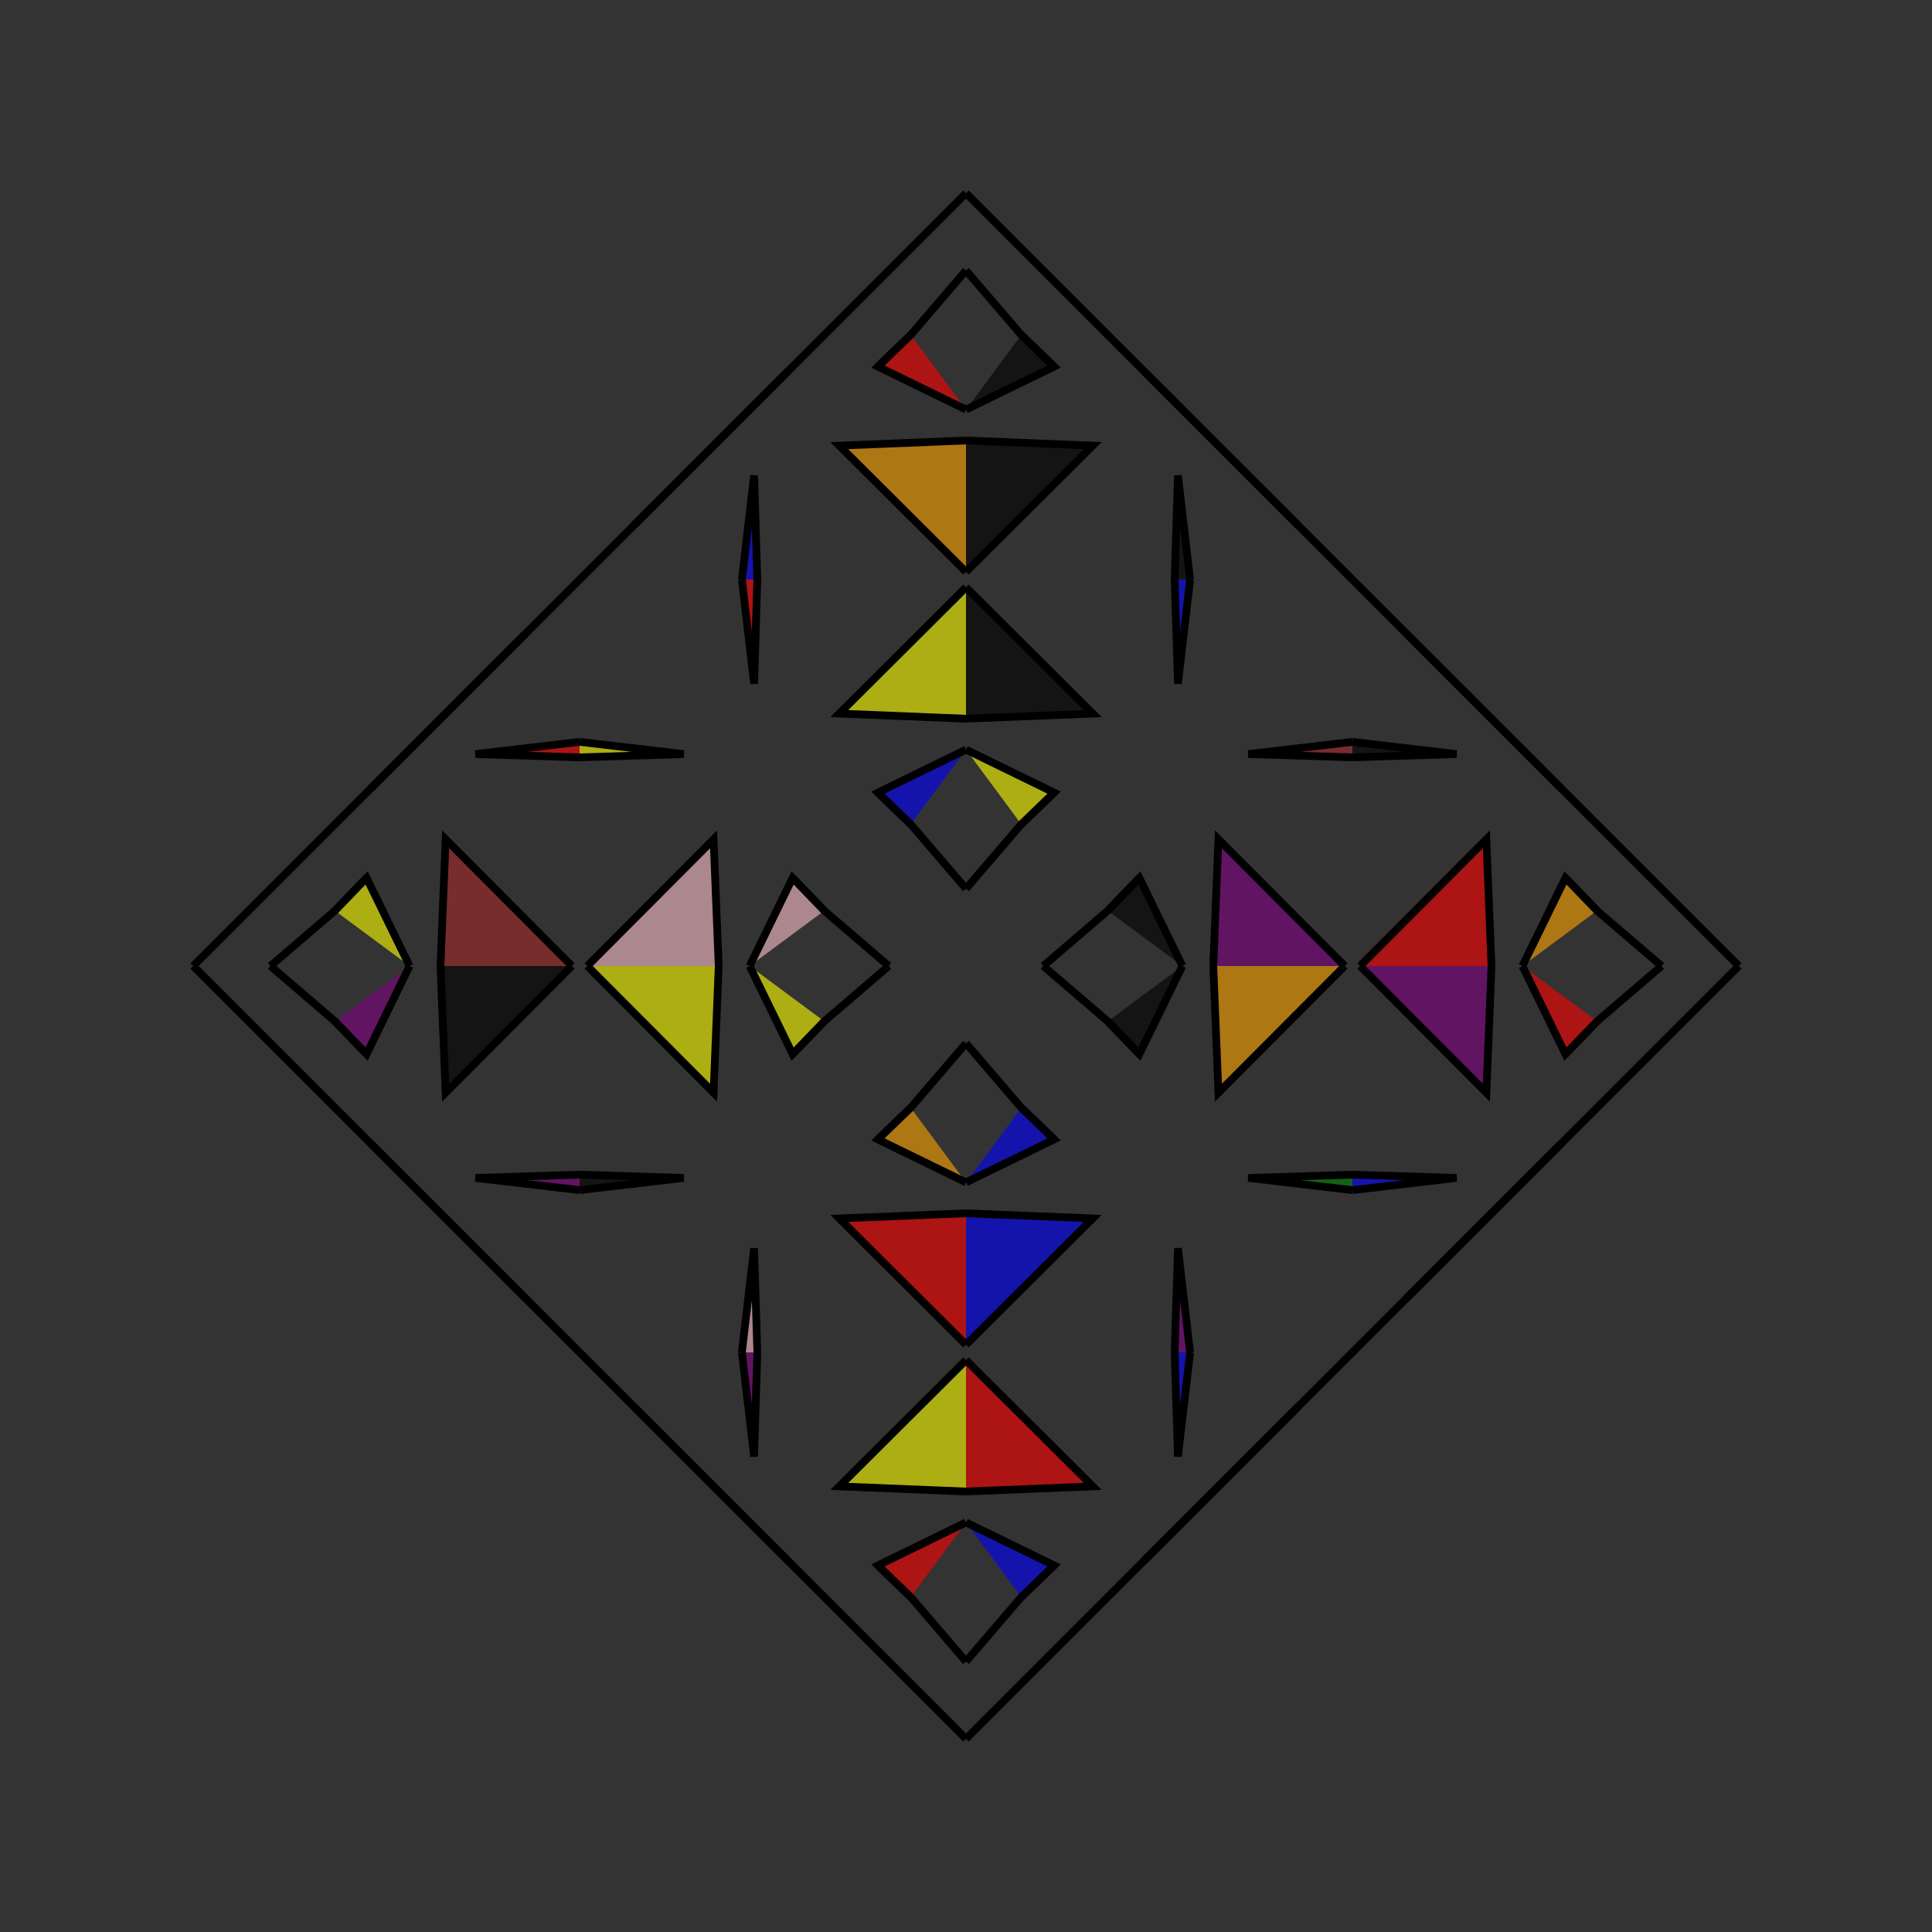 <?xml version="1.0" encoding="UTF-8"?>
<svg xmlns="http://www.w3.org/2000/svg" xmlns:xlink="http://www.w3.org/1999/xlink"
     width="250" height="250" viewBox="-125.0 -125.0 250 250">
<rect x="-125.0" y="-125.0" width="250" height="250" fill="#333333" stroke="none"/>
<defs>
</defs>
<path d="M10.0,-0.0 L18.34,-7.155 L22.436,-11.4" fill="brown" fill-opacity="0.6" stroke="black" stroke-width="1" />
<path d="M10.0,-0.0 L18.34,7.155 L22.436,11.4" fill="black" fill-opacity="0.6" stroke="black" stroke-width="1" />
<path d="M18.34,-7.155 L22.436,-11.4 L28.0,-0.0" fill="black" fill-opacity="0.6" stroke="black" stroke-width="1" />
<path d="M18.34,7.155 L22.436,11.4 L28.0,-0.0" fill="black" fill-opacity="0.6" stroke="black" stroke-width="1" />
<path d="M32.0,-0.0 L32.664,-16.397 L49.0,-0.0" fill="purple" fill-opacity="0.6" stroke="black" stroke-width="1" />
<path d="M32.0,-0.0 L32.664,16.397 L49.0,-0.0" fill="orange" fill-opacity="0.6" stroke="black" stroke-width="1" />
<path d="M50.0,-27.0 L36.524,-27.423 L50.0,-29.0" fill="brown" fill-opacity="0.6" stroke="black" stroke-width="1" />
<path d="M50.0,27.0 L36.524,27.423 L50.0,29.0" fill="green" fill-opacity="0.6" stroke="black" stroke-width="1" />
<path d="M50.0,50.0 L43.0,57.0 L34.0,66.0" fill="yellow" fill-opacity="0.6" stroke="black" stroke-width="1" />
<path d="M50.0,-50.0 L43.0,-57.0 L34.0,-66.0" fill="yellow" fill-opacity="0.6" stroke="black" stroke-width="1" />
<path d="M43.0,57.0 L34.0,66.0 L25.0,75.0" fill="green" fill-opacity="0.6" stroke="black" stroke-width="1" />
<path d="M43.0,-57.0 L34.0,-66.0 L25.0,-75.0" fill="yellow" fill-opacity="0.6" stroke="black" stroke-width="1" />
<path d="M34.0,66.0 L25.0,75.0 L24.0,76.0" fill="pink" fill-opacity="0.6" stroke="black" stroke-width="1" />
<path d="M34.0,-66.0 L25.0,-75.0 L24.0,-76.0" fill="purple" fill-opacity="0.6" stroke="black" stroke-width="1" />
<path d="M25.0,75.0 L24.0,76.0 L23.0,77.0" fill="orange" fill-opacity="0.6" stroke="black" stroke-width="1" />
<path d="M25.0,-75.0 L24.0,-76.0 L23.0,-77.0" fill="pink" fill-opacity="0.6" stroke="black" stroke-width="1" />
<path d="M24.0,76.0 L23.0,77.0 L19.0,81.0" fill="green" fill-opacity="0.6" stroke="black" stroke-width="1" />
<path d="M24.0,-76.0 L23.0,-77.0 L19.0,-81.0" fill="purple" fill-opacity="0.6" stroke="black" stroke-width="1" />
<path d="M19.0,81.0 L16.0,84.0 L0.0,100.0" fill="pink" fill-opacity="0.6" stroke="black" stroke-width="1" />
<path d="M19.0,-81.0 L16.0,-84.0 L0.0,-100.0" fill="purple" fill-opacity="0.6" stroke="black" stroke-width="1" />
<path d="M-10.0,-0.0 L-18.34,-7.155 L-22.436,-11.4" fill="brown" fill-opacity="0.6" stroke="black" stroke-width="1" />
<path d="M-10.0,-0.0 L-18.34,7.155 L-22.436,11.4" fill="brown" fill-opacity="0.6" stroke="black" stroke-width="1" />
<path d="M-18.34,-7.155 L-22.436,-11.4 L-28.0,-0.0" fill="pink" fill-opacity="0.6" stroke="black" stroke-width="1" />
<path d="M-18.34,7.155 L-22.436,11.4 L-28.0,-0.0" fill="yellow" fill-opacity="0.6" stroke="black" stroke-width="1" />
<path d="M-32.0,-0.0 L-32.664,-16.397 L-49.0,-0.0" fill="pink" fill-opacity="0.6" stroke="black" stroke-width="1" />
<path d="M-32.0,-0.0 L-32.664,16.397 L-49.0,-0.0" fill="yellow" fill-opacity="0.6" stroke="black" stroke-width="1" />
<path d="M-50.0,-27.0 L-36.524,-27.423 L-50.0,-29.0" fill="yellow" fill-opacity="0.6" stroke="black" stroke-width="1" />
<path d="M-50.0,27.0 L-36.524,27.423 L-50.0,29.0" fill="black" fill-opacity="0.6" stroke="black" stroke-width="1" />
<path d="M-50.0,50.0 L-43.0,57.0 L-34.0,66.0" fill="red" fill-opacity="0.6" stroke="black" stroke-width="1" />
<path d="M-50.0,-50.0 L-43.0,-57.0 L-34.0,-66.0" fill="green" fill-opacity="0.6" stroke="black" stroke-width="1" />
<path d="M-43.0,57.0 L-34.0,66.0 L-25.0,75.0" fill="pink" fill-opacity="0.6" stroke="black" stroke-width="1" />
<path d="M-43.0,-57.0 L-34.0,-66.0 L-25.0,-75.0" fill="orange" fill-opacity="0.6" stroke="black" stroke-width="1" />
<path d="M-34.0,66.0 L-25.0,75.0 L-24.0,76.0" fill="purple" fill-opacity="0.6" stroke="black" stroke-width="1" />
<path d="M-34.0,-66.0 L-25.0,-75.0 L-24.0,-76.0" fill="black" fill-opacity="0.6" stroke="black" stroke-width="1" />
<path d="M-25.0,75.0 L-24.0,76.0 L-23.0,77.0" fill="red" fill-opacity="0.6" stroke="black" stroke-width="1" />
<path d="M-25.0,-75.0 L-24.0,-76.0 L-23.0,-77.0" fill="yellow" fill-opacity="0.6" stroke="black" stroke-width="1" />
<path d="M-24.0,76.0 L-23.0,77.0 L-19.0,81.0" fill="pink" fill-opacity="0.6" stroke="black" stroke-width="1" />
<path d="M-24.0,-76.0 L-23.0,-77.0 L-19.0,-81.0" fill="pink" fill-opacity="0.6" stroke="black" stroke-width="1" />
<path d="M-19.0,81.0 L-16.0,84.0 L0.0,100.0" fill="brown" fill-opacity="0.6" stroke="black" stroke-width="1" />
<path d="M-19.0,-81.0 L-16.0,-84.0 L0.0,-100.0" fill="red" fill-opacity="0.6" stroke="black" stroke-width="1" />
<path d="M90.0,-0.0 L81.66,7.155 L77.564,11.4" fill="pink" fill-opacity="0.6" stroke="black" stroke-width="1" />
<path d="M90.0,-0.0 L81.66,-7.155 L77.564,-11.4" fill="yellow" fill-opacity="0.6" stroke="black" stroke-width="1" />
<path d="M81.66,7.155 L77.564,11.4 L72.0,-0.0" fill="red" fill-opacity="0.6" stroke="black" stroke-width="1" />
<path d="M81.66,-7.155 L77.564,-11.4 L72.0,-0.0" fill="orange" fill-opacity="0.6" stroke="black" stroke-width="1" />
<path d="M68.0,-0.0 L67.336,16.397 L51.0,-0.0" fill="purple" fill-opacity="0.6" stroke="black" stroke-width="1" />
<path d="M68.0,-0.0 L67.336,-16.397 L51.0,-0.0" fill="red" fill-opacity="0.6" stroke="black" stroke-width="1" />
<path d="M50.0,27.0 L63.476,27.423 L50.0,29.0" fill="blue" fill-opacity="0.6" stroke="black" stroke-width="1" />
<path d="M50.0,-27.0 L63.476,-27.423 L50.0,-29.0" fill="black" fill-opacity="0.6" stroke="black" stroke-width="1" />
<path d="M50.0,50.0 L57.0,43.0 L66.0,34.0" fill="black" fill-opacity="0.6" stroke="black" stroke-width="1" />
<path d="M50.0,-50.0 L57.0,-43.0 L66.0,-34.0" fill="yellow" fill-opacity="0.6" stroke="black" stroke-width="1" />
<path d="M57.0,43.0 L66.0,34.0 L75.0,25.0" fill="blue" fill-opacity="0.6" stroke="black" stroke-width="1" />
<path d="M57.0,-43.0 L66.0,-34.0 L75.0,-25.0" fill="purple" fill-opacity="0.6" stroke="black" stroke-width="1" />
<path d="M66.0,34.0 L75.0,25.0 L76.0,24.0" fill="blue" fill-opacity="0.6" stroke="black" stroke-width="1" />
<path d="M66.0,-34.0 L75.0,-25.0 L76.0,-24.0" fill="brown" fill-opacity="0.6" stroke="black" stroke-width="1" />
<path d="M75.0,25.0 L76.0,24.0 L77.0,23.0" fill="pink" fill-opacity="0.6" stroke="black" stroke-width="1" />
<path d="M75.0,-25.0 L76.0,-24.0 L77.0,-23.0" fill="yellow" fill-opacity="0.6" stroke="black" stroke-width="1" />
<path d="M76.0,24.0 L77.0,23.0 L81.0,19.0" fill="yellow" fill-opacity="0.6" stroke="black" stroke-width="1" />
<path d="M76.0,-24.0 L77.0,-23.0 L81.0,-19.0" fill="blue" fill-opacity="0.6" stroke="black" stroke-width="1" />
<path d="M81.0,19.0 L84.0,16.0 L100.0,-0.0" fill="blue" fill-opacity="0.6" stroke="black" stroke-width="1" />
<path d="M81.0,-19.0 L84.0,-16.0 L100.0,-0.0" fill="red" fill-opacity="0.6" stroke="black" stroke-width="1" />
<path d="M0.0,-10.0 L7.155,-18.34 L11.4,-22.436" fill="pink" fill-opacity="0.6" stroke="black" stroke-width="1" />
<path d="M0.0,10.0 L7.155,18.34 L11.4,22.436" fill="blue" fill-opacity="0.6" stroke="black" stroke-width="1" />
<path d="M0.0,90.0 L7.155,81.66 L11.4,77.564" fill="orange" fill-opacity="0.6" stroke="black" stroke-width="1" />
<path d="M0.0,-90.0 L7.155,-81.66 L11.4,-77.564" fill="yellow" fill-opacity="0.6" stroke="black" stroke-width="1" />
<path d="M7.155,-18.34 L11.4,-22.436 L0.0,-28.0" fill="yellow" fill-opacity="0.6" stroke="black" stroke-width="1" />
<path d="M7.155,18.34 L11.4,22.436 L0.0,28.0" fill="blue" fill-opacity="0.6" stroke="black" stroke-width="1" />
<path d="M7.155,81.66 L11.4,77.564 L0.0,72.0" fill="blue" fill-opacity="0.6" stroke="black" stroke-width="1" />
<path d="M7.155,-81.66 L11.4,-77.564 L0.0,-72.0" fill="black" fill-opacity="0.6" stroke="black" stroke-width="1" />
<path d="M0.0,-32.0 L16.397,-32.664 L0.0,-49.0" fill="black" fill-opacity="0.6" stroke="black" stroke-width="1" />
<path d="M0.0,32.0 L16.397,32.664 L0.0,49.0" fill="blue" fill-opacity="0.6" stroke="black" stroke-width="1" />
<path d="M0.0,68.0 L16.397,67.336 L0.0,51.0" fill="red" fill-opacity="0.6" stroke="black" stroke-width="1" />
<path d="M0.0,-68.0 L16.397,-67.336 L0.0,-51.0" fill="black" fill-opacity="0.6" stroke="black" stroke-width="1" />
<path d="M27.0,-50.0 L27.423,-36.524 L29.0,-50.0" fill="blue" fill-opacity="0.6" stroke="black" stroke-width="1" />
<path d="M27.0,50.0 L27.423,36.524 L29.0,50.0" fill="purple" fill-opacity="0.6" stroke="black" stroke-width="1" />
<path d="M27.0,50.0 L27.423,63.476 L29.0,50.0" fill="blue" fill-opacity="0.6" stroke="black" stroke-width="1" />
<path d="M27.0,-50.0 L27.423,-63.476 L29.0,-50.0" fill="black" fill-opacity="0.6" stroke="black" stroke-width="1" />
<path d="M0.0,90.0 L-7.155,81.66 L-11.4,77.564" fill="red" fill-opacity="0.6" stroke="black" stroke-width="1" />
<path d="M0.0,-10.0 L-7.155,-18.34 L-11.4,-22.436" fill="green" fill-opacity="0.6" stroke="black" stroke-width="1" />
<path d="M0.0,10.0 L-7.155,18.34 L-11.4,22.436" fill="purple" fill-opacity="0.6" stroke="black" stroke-width="1" />
<path d="M0.0,-90.0 L-7.155,-81.66 L-11.4,-77.564" fill="pink" fill-opacity="0.6" stroke="black" stroke-width="1" />
<path d="M-7.155,81.66 L-11.4,77.564 L0.0,72.0" fill="red" fill-opacity="0.6" stroke="black" stroke-width="1" />
<path d="M-7.155,-18.34 L-11.4,-22.436 L0.0,-28.0" fill="blue" fill-opacity="0.6" stroke="black" stroke-width="1" />
<path d="M-7.155,18.34 L-11.4,22.436 L0.0,28.0" fill="orange" fill-opacity="0.6" stroke="black" stroke-width="1" />
<path d="M-7.155,-81.66 L-11.4,-77.564 L0.0,-72.0" fill="red" fill-opacity="0.6" stroke="black" stroke-width="1" />
<path d="M0.0,68.0 L-16.397,67.336 L0.0,51.0" fill="yellow" fill-opacity="0.6" stroke="black" stroke-width="1" />
<path d="M0.0,-32.0 L-16.397,-32.664 L0.0,-49.0" fill="yellow" fill-opacity="0.6" stroke="black" stroke-width="1" />
<path d="M0.0,32.0 L-16.397,32.664 L0.0,49.0" fill="red" fill-opacity="0.6" stroke="black" stroke-width="1" />
<path d="M0.0,-68.0 L-16.397,-67.336 L0.0,-51.0" fill="orange" fill-opacity="0.6" stroke="black" stroke-width="1" />
<path d="M-27.0,50.0 L-27.423,63.476 L-29.0,50.0" fill="purple" fill-opacity="0.6" stroke="black" stroke-width="1" />
<path d="M-27.0,-50.0 L-27.423,-36.524 L-29.0,-50.0" fill="red" fill-opacity="0.6" stroke="black" stroke-width="1" />
<path d="M-27.0,50.0 L-27.423,36.524 L-29.0,50.0" fill="pink" fill-opacity="0.6" stroke="black" stroke-width="1" />
<path d="M-27.0,-50.0 L-27.423,-63.476 L-29.0,-50.0" fill="blue" fill-opacity="0.6" stroke="black" stroke-width="1" />
<path d="M-90.0,-0.0 L-81.66,-7.155 L-77.564,-11.4" fill="orange" fill-opacity="0.6" stroke="black" stroke-width="1" />
<path d="M-90.0,-0.0 L-81.66,7.155 L-77.564,11.4" fill="yellow" fill-opacity="0.6" stroke="black" stroke-width="1" />
<path d="M-81.66,-7.155 L-77.564,-11.4 L-72.0,-0.0" fill="yellow" fill-opacity="0.6" stroke="black" stroke-width="1" />
<path d="M-81.66,7.155 L-77.564,11.4 L-72.0,-0.0" fill="purple" fill-opacity="0.6" stroke="black" stroke-width="1" />
<path d="M-68.0,-0.0 L-67.336,-16.397 L-51.0,-0.0" fill="brown" fill-opacity="0.6" stroke="black" stroke-width="1" />
<path d="M-68.0,-0.0 L-67.336,16.397 L-51.0,-0.0" fill="black" fill-opacity="0.6" stroke="black" stroke-width="1" />
<path d="M-50.0,-27.0 L-63.476,-27.423 L-50.0,-29.0" fill="red" fill-opacity="0.6" stroke="black" stroke-width="1" />
<path d="M-50.0,27.0 L-63.476,27.423 L-50.0,29.0" fill="purple" fill-opacity="0.6" stroke="black" stroke-width="1" />
<path d="M-50.0,-50.0 L-57.0,-43.0 L-66.0,-34.0" fill="black" fill-opacity="0.6" stroke="black" stroke-width="1" />
<path d="M-50.0,50.0 L-57.0,43.0 L-66.0,34.0" fill="yellow" fill-opacity="0.6" stroke="black" stroke-width="1" />
<path d="M-57.0,-43.0 L-66.0,-34.0 L-75.0,-25.0" fill="purple" fill-opacity="0.6" stroke="black" stroke-width="1" />
<path d="M-57.0,43.0 L-66.0,34.0 L-75.0,25.0" fill="purple" fill-opacity="0.6" stroke="black" stroke-width="1" />
<path d="M-66.0,-34.0 L-75.0,-25.0 L-76.0,-24.0" fill="blue" fill-opacity="0.6" stroke="black" stroke-width="1" />
<path d="M-66.0,34.0 L-75.0,25.0 L-76.0,24.0" fill="black" fill-opacity="0.6" stroke="black" stroke-width="1" />
<path d="M-75.0,-25.0 L-76.0,-24.0 L-77.0,-23.0" fill="blue" fill-opacity="0.6" stroke="black" stroke-width="1" />
<path d="M-75.0,25.0 L-76.0,24.0 L-77.0,23.0" fill="orange" fill-opacity="0.6" stroke="black" stroke-width="1" />
<path d="M-76.0,-24.0 L-77.0,-23.0 L-81.0,-19.0" fill="brown" fill-opacity="0.6" stroke="black" stroke-width="1" />
<path d="M-76.0,24.0 L-77.0,23.0 L-81.0,19.0" fill="orange" fill-opacity="0.6" stroke="black" stroke-width="1" />
<path d="M-81.0,-19.0 L-84.0,-16.0 L-100.0,-0.0" fill="brown" fill-opacity="0.6" stroke="black" stroke-width="1" />
<path d="M-81.0,19.0 L-84.0,16.0 L-100.0,-0.0" fill="pink" fill-opacity="0.6" stroke="black" stroke-width="1" />
</svg>